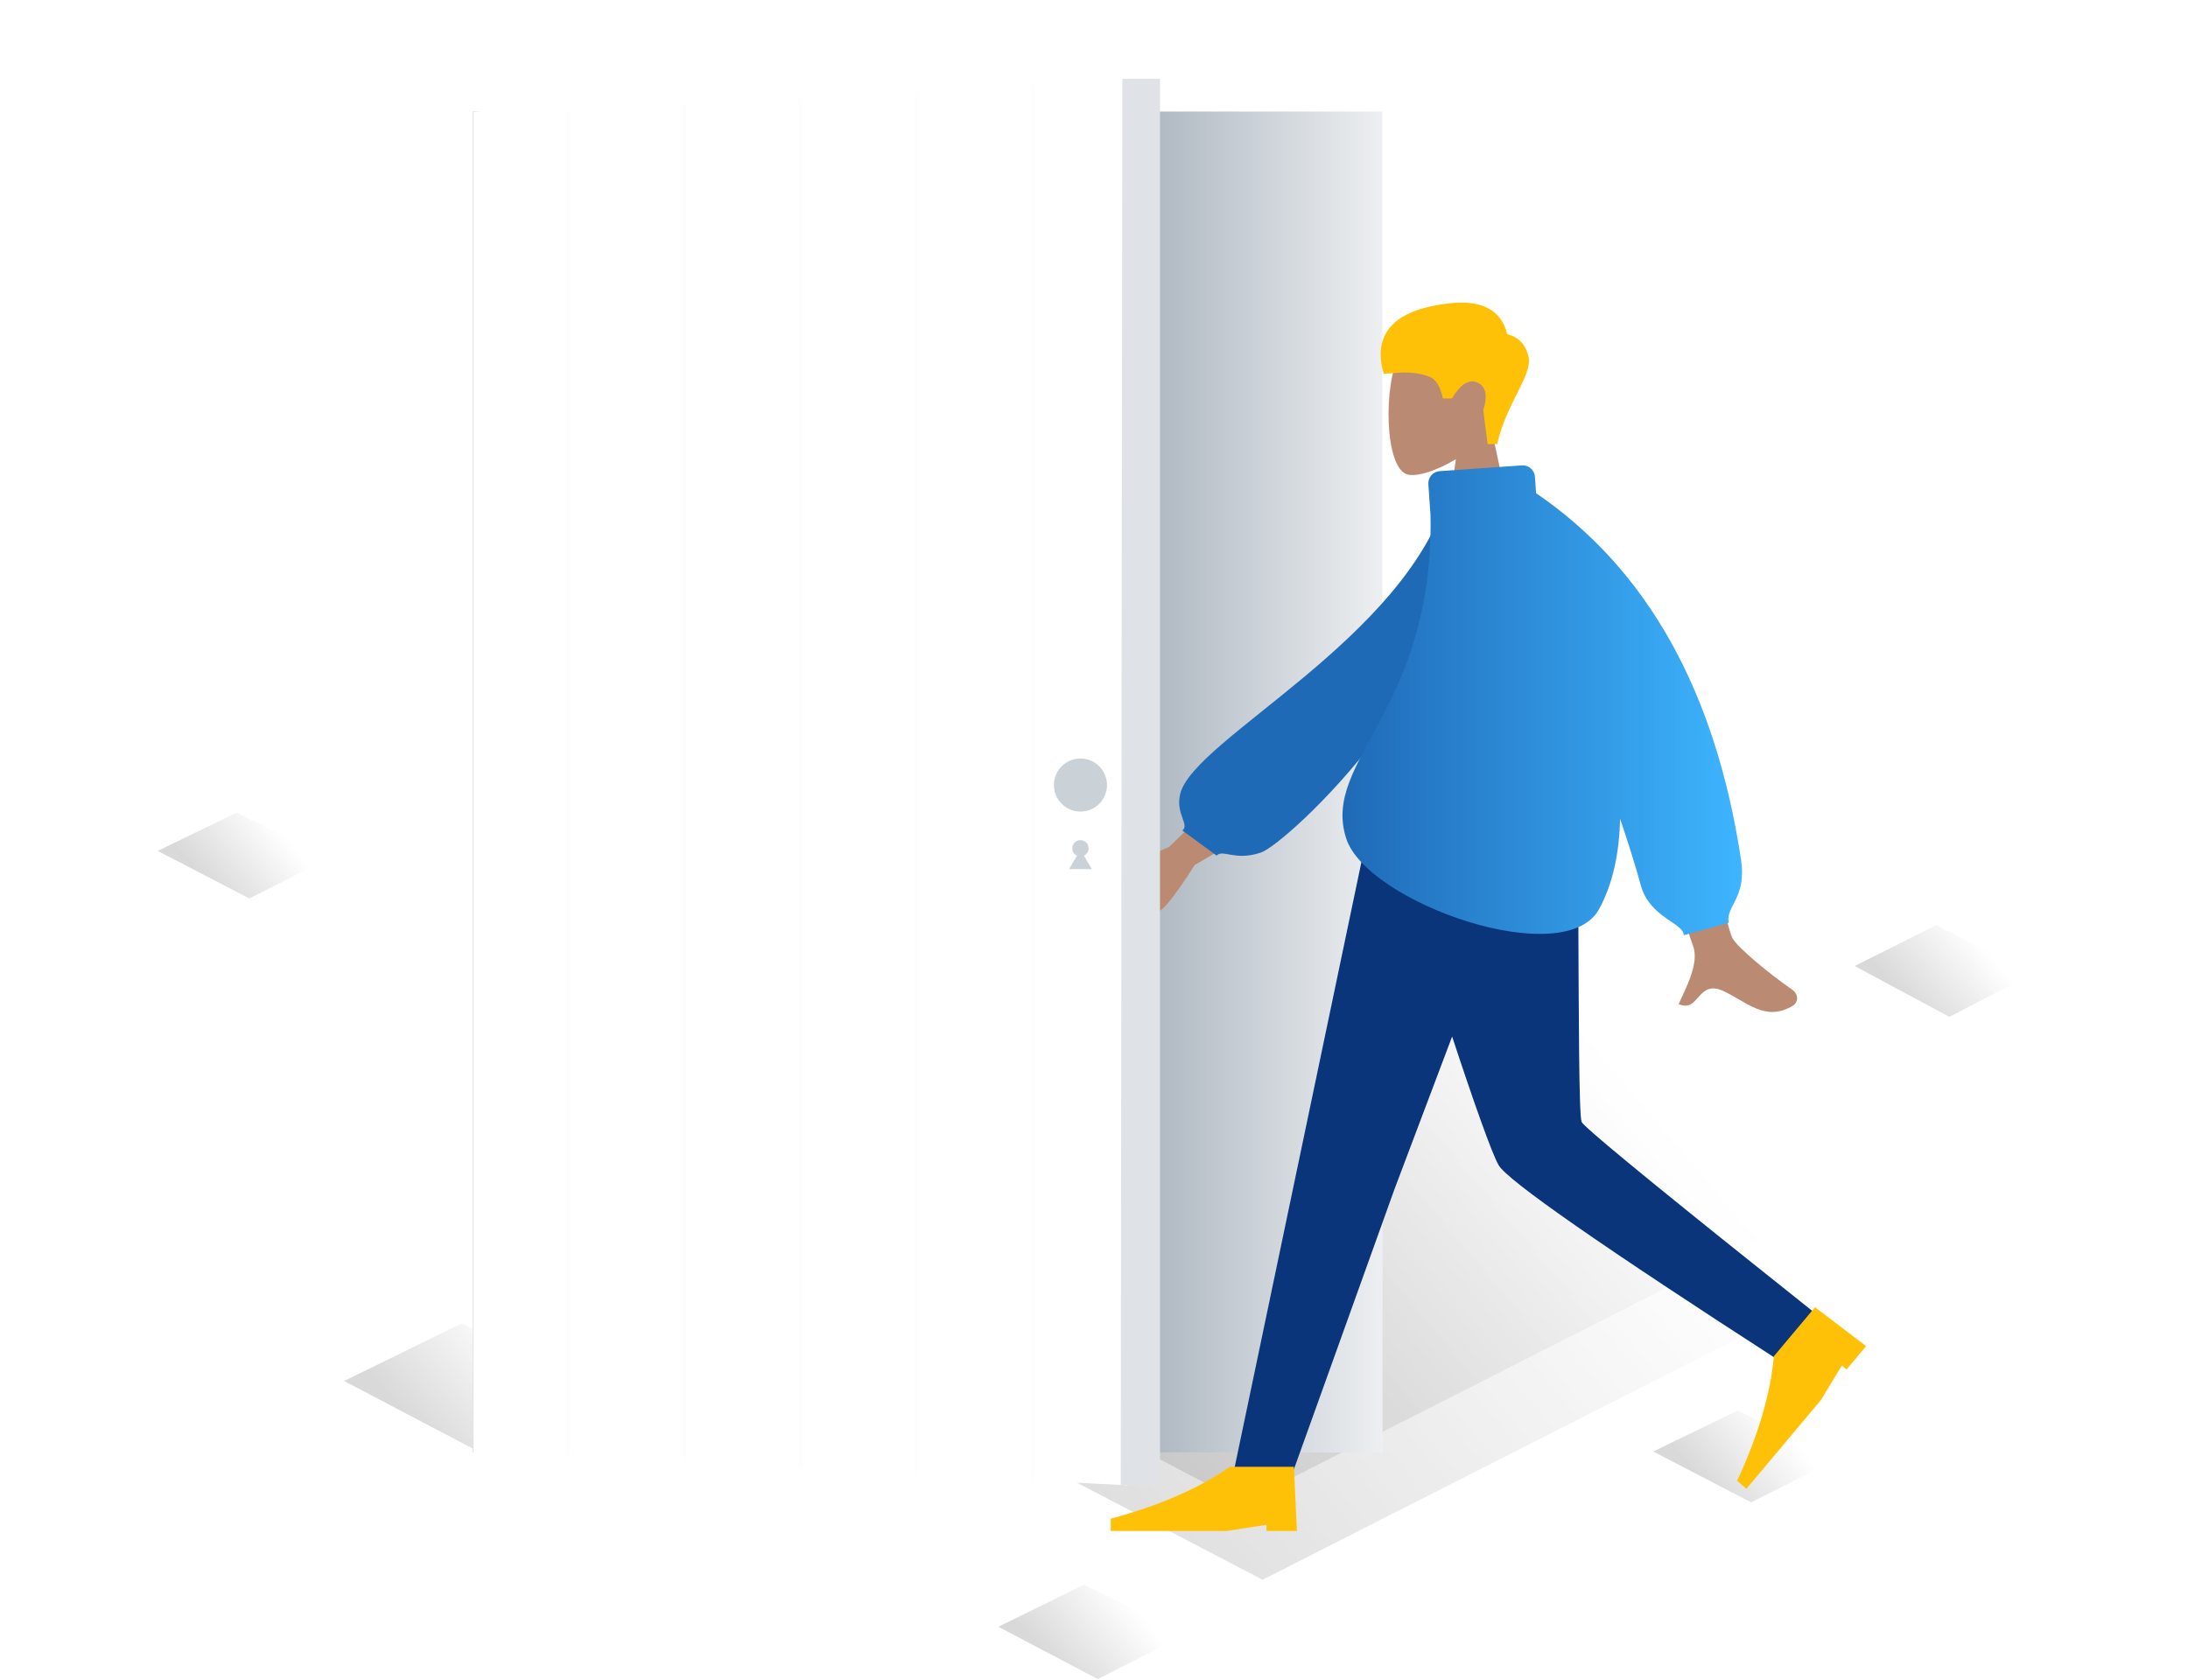 <?xml version="1.0" encoding="UTF-8" standalone="no"?>
<svg
   xmlns:dc="http://purl.org/dc/elements/1.1/"
   xmlns:cc="http://creativecommons.org/ns#"
   xmlns:rdf="http://www.w3.org/1999/02/22-rdf-syntax-ns#"
   xmlns:svg="http://www.w3.org/2000/svg"
   xmlns="http://www.w3.org/2000/svg"
   xmlns:xlink="http://www.w3.org/1999/xlink"
   xmlns:sodipodi="http://sodipodi.sourceforge.net/DTD/sodipodi-0.dtd"
   xmlns:inkscape="http://www.inkscape.org/namespaces/inkscape"
   width="444px"
   height="341px"
   viewBox="0 0 444 341"
   version="1.1"
   id="svg123"
   sodipodi:docname="illustration_login.svg"
   inkscape:version="1.0.2 (e86c870879, 2021-01-15, custom)">
  <sodipodi:namedview
     pagecolor="#ffffff"
     bordercolor="#666666"
     borderopacity="1"
     objecttolerance="10"
     gridtolerance="10"
     guidetolerance="10"
     inkscape:pageopacity="0"
     inkscape:pageshadow="2"
     inkscape:window-width="1920"
     inkscape:window-height="1017"
     id="namedview125"
     showgrid="false"
     inkscape:zoom="2.3873874"
     inkscape:cx="222"
     inkscape:cy="170.5"
     inkscape:window-x="-8"
     inkscape:window-y="-8"
     inkscape:window-maximized="1"
     inkscape:current-layer="Bottom/Skinny-Jeans-1" />
  <title
     id="title2">__🥭Illustrations/ illustration_login</title>
  <defs
     id="defs67">
    <filter
       id="filter-1">
      <feColorMatrix
         in="SourceGraphic"
         type="matrix"
         values="0 0 0 0 0.569 0 0 0 0 0.62 0 0 0 0 0.671 0 0 0 1 0"
         id="feColorMatrix4" />
    </filter>
    <linearGradient
       x1="19.496%"
       y1="59.931%"
       x2="77.479%"
       y2="34.841%"
       id="linearGradient-2">
      <stop
         stop-color="#000000"
         offset="0%"
         id="stop7" />
      <stop
         stop-color="#000000"
         stop-opacity="0"
         offset="100%"
         id="stop9" />
    </linearGradient>
    <linearGradient
       x1="19.496%"
       y1="59.696%"
       x2="77.479%"
       y2="35.2%"
       id="linearGradient-3">
      <stop
         stop-color="#000000"
         offset="0%"
         id="stop12" />
      <stop
         stop-color="#000000"
         stop-opacity="0"
         offset="100%"
         id="stop14" />
    </linearGradient>
    <linearGradient
       x1="19.496%"
       y1="59.696%"
       x2="77.479%"
       y2="35.2%"
       id="linearGradient-4">
      <stop
         stop-color="#000000"
         offset="0%"
         id="stop17" />
      <stop
         stop-color="#000000"
         stop-opacity="0"
         offset="100%"
         id="stop19" />
    </linearGradient>
    <linearGradient
       x1="19.496%"
       y1="59.931%"
       x2="77.479%"
       y2="34.841%"
       id="linearGradient-5">
      <stop
         stop-color="#000000"
         offset="0%"
         id="stop22" />
      <stop
         stop-color="#000000"
         stop-opacity="0"
         offset="100%"
         id="stop24" />
    </linearGradient>
    <linearGradient
       x1="19.496%"
       y1="60.353%"
       x2="77.479%"
       y2="34.197%"
       id="linearGradient-6">
      <stop
         stop-color="#000000"
         offset="0%"
         id="stop27" />
      <stop
         stop-color="#000000"
         stop-opacity="0"
         offset="100%"
         id="stop29" />
    </linearGradient>
    <linearGradient
       x1="19.496%"
       y1="59.856%"
       x2="77.479%"
       y2="34.955%"
       id="linearGradient-7">
      <stop
         stop-color="#000000"
         offset="0%"
         id="stop32" />
      <stop
         stop-color="#000000"
         stop-opacity="0"
         offset="100%"
         id="stop34" />
    </linearGradient>
    <linearGradient
       x1="19.496%"
       y1="59.856%"
       x2="77.479%"
       y2="34.955%"
       id="linearGradient-8">
      <stop
         stop-color="#000000"
         offset="0%"
         id="stop37" />
      <stop
         stop-color="#000000"
         stop-opacity="0"
         offset="100%"
         id="stop39" />
    </linearGradient>
    <filter
       x="-27.1%"
       y="-25.9%"
       width="154.2%"
       height="151.9%"
       filterUnits="objectBoundingBox"
       id="filter-9">
      <feOffset
         dx="16"
         dy="16"
         in="SourceAlpha"
         result="shadowOffsetOuter1"
         id="feOffset42" />
      <feGaussianBlur
         stdDeviation="12"
         in="shadowOffsetOuter1"
         result="shadowBlurOuter1"
         id="feGaussianBlur44" />
      <feColorMatrix
         values="0 0 0 0 0.129   0 0 0 0 0.169   0 0 0 0 0.212  0 0 0 0.24 0"
         type="matrix"
         in="shadowBlurOuter1"
         result="shadowMatrixOuter1"
         id="feColorMatrix46" />
      <feMerge
         id="feMerge52">
        <feMergeNode
           in="shadowMatrixOuter1"
           id="feMergeNode48" />
        <feMergeNode
           in="SourceGraphic"
           id="feMergeNode50" />
      </feMerge>
    </filter>
    <linearGradient
       x1="107.139%"
       y1="50%"
       x2="62.776%"
       y2="50%"
       id="linearGradient-10">
      <stop
         stop-color="#919EAB"
         stop-opacity="0"
         offset="0%"
         id="stop55" />
      <stop
         stop-color="#919EAB"
         offset="100%"
         id="stop57" />
    </linearGradient>
    <rect
       id="path-11"
       x="0"
       y="6.638"
       width="184.53"
       height="272.166" />
    <linearGradient
       x1="49.756%"
       y1="25.546%"
       x2="51.61%"
       y2="100.936%"
       id="linearGradient-12">
      <stop
         stop-color="#00AB55"
         offset="0%"
         id="stop61"
         style="stop-color:#3eb5ff;stop-opacity:1" />
      <stop
         stop-color="#007B55"
         offset="100%"
         id="stop63"
         style="stop-color:#1f6ab7;stop-opacity:1" />
    </linearGradient>
    <polygon
       id="path-13"
       points="0 278.805 0 6.638 132.755 0.025 132.755 285.468" />
    <linearGradient
       inkscape:collect="always"
       xlink:href="#linearGradient-12"
       id="linearGradient958"
       x1="11.63"
       y1="48.069"
       x2="92.713"
       y2="48.069"
       gradientUnits="userSpaceOnUse" />
  </defs>
  <g
     id="__🥭Illustrations/-illustration_login"
     stroke="none"
     stroke-width="1"
     fill="none"
     fill-rule="evenodd">
    <g
       id="Group"
       transform="translate(32,130)"
       opacity="0.64">
      <g
         id="🎨shape"
         filter="url(#filter-1)">
        <g
           id="g84">
          <polygon
             id="path"
             fill="url(#linearGradient-2)"
             opacity="0.231"
             points="37.828,150.304 61.722,138.592 89.757,152.52 65.545,164.866 " />
          <polygon
             id="polygon70"
             fill="url(#linearGradient-3)"
             opacity="0.231"
             points="0,42.704 16.038,34.936 34.855,44.174 18.604,52.361 " />
          <polygon
             id="polygon72"
             fill="url(#linearGradient-4)"
             opacity="0.231"
             points="303.478,164.614 320.622,156.311 340.737,166.185 323.365,174.938 " />
          <polygon
             id="polygon74"
             fill="url(#linearGradient-5)"
             opacity="0.231"
             points="170.577,200.187 187.995,191.648 208.433,201.802 190.782,210.802 " />
          <polygon
             id="polygon76"
             fill="url(#linearGradient-6)"
             opacity="0.231"
             points="344.343,66.073 360.933,57.769 380.4,67.644 363.588,76.396 " />
          <polygon
             id="polygon78"
             fill="#19bb56"
             opacity="0.04"
             points="228.2,6.303 241.059,-3.8026725e-14 256.146,7.495 243.116,14.139 " />
          <polygon
             id="polygon80"
             fill="url(#linearGradient-7)"
             opacity="0.231"
             points="64.321,93.436 198.705,27.811 356.381,105.851 220.206,175.023 " />
          <polygon
             id="polygon82"
             fill="url(#linearGradient-8)"
             opacity="0.231"
             points="68.312,109.058 202.695,43.434 360.372,121.474 224.196,190.645 " />
        </g>
      </g>
    </g>
    <g
       id="#gr"
       filter="url(#filter-9)"
       transform="translate(80)">
      <g
         id="-bg">
        <use
           fill="#ffffff"
           xlink:href="#path-11"
           id="use88"
           x="0"
           y="0"
           width="100%"
           height="100%" />
        <use
           fill="url(#linearGradient-10)"
           xlink:href="#path-11"
           id="use90"
           x="0"
           y="0"
           width="100%"
           height="100%" />
      </g>
      <g
         id="Humaaan"
         transform="matrix(-1,0,0,1,283.433,45.14)">
        <g
           id="Head/Front"
           transform="translate(68.723)">
          <g
             id="Head"
             transform="translate(2.921,4.622)"
             fill="#ba8b72">
            <path
               d="m 23.631,5.665 c 3.59,6.699 3.163,23.691 -1.476,24.888 -1.85,0.477 -5.792,-0.692 -9.804,-3.113 l 2.518,17.834 H 0 L 5.118,21.39 C 2.264,18.035 0.332,13.925 0.655,9.319 1.585,-3.954 20.041,-1.034 23.631,5.665 Z"
               id="path93" />
          </g>
          <path
             d="M 6.897,29 C 5.031,20.689 -0.286,15.023 0.526,11.309 1.068,8.832 2.51,7.292 4.854,6.688 6.067,1.779 9.977,-0.31 16.585,0.423 26.496,1.523 32.546,5.644 29.933,14.711 c -2.402,0 -5.301,-0.869 -9.31,0.62 -1.272,0.473 -2.182,1.938 -2.729,4.397 H 16.083 C 14.325,16.81 12.591,15.738 10.882,16.512 9.173,17.285 8.784,19.164 9.717,22.147 L 8.824,29 Z"
             id="Hair"
             fill="#ffc107" />
        </g>
        <g
           id="Bottom/Skinny-Jeans-1"
           transform="translate(0,101.371)">
          <path
             d="m 100.559,0 28.7,137.062 h -11.905 L 96.475,78.905 84.761,47.878 C 80.378,61.201 76.619,71.809 75.312,74.008 73.443,77.151 54.235,90.52 17.686,114.115 v 0 L 11.55,103.669 C 39.256,81.607 54.698,69.018 57.876,65.9 l 0.194,-0.194 c 0.234,-0.24 0.371,-0.405 0.411,-0.495 0.558,-1.249 0.575,-21.534 0.678,-42.969 l 0.009,-1.74 C 59.202,13.536 59.248,6.498 59.325,0 v 0 z"
             id="Combined-Shape"
             fill="#005249"
             style="fill:#0b357a;fill-opacity:1" />
          <g
             id="Left-Shoe"
             transform="rotate(50,-103.842,62.916)"
             fill="#ffc107">
            <path
               d="M 0,13.523 0.62,0.499 H 13.63 C 19.799,4.84 27.852,8.354 37.791,11.042 v 2.481 H 14.249 L 6.195,12.282 v 1.24 z"
               id="Shoe" />
          </g>
          <g
             id="Right-Shoe"
             transform="translate(116.249,134.703)"
             fill="#ffc107">
            <path
               d="M 0,13.523 0.62,0.499 H 13.63 C 19.799,4.84 27.852,8.354 37.791,11.042 v 2.481 H 14.249 L 6.195,12.282 v 1.24 z"
               id="path101" />
          </g>
        </g>
        <g
           id="Body/Long-Sleeve-1"
           transform="translate(14.293,32.932)">
          <path
             d="m 24.497,45.151 13.566,0.051 C 27.73,78.713 22.246,96.259 21.609,97.839 c -1.434,3.556 1.6,8.973 2.897,11.884 -4.225,1.893 -3.775,-5.117 -9.105,-2.634 -4.865,2.266 -8.566,6.371 -14.186,2.899 -0.691,-0.427 -1.448,-2.034 0.381,-3.29 4.558,-3.129 11.127,-8.605 12.015,-10.408 1.21,-2.458 4.839,-19.505 10.886,-51.14 z m 85.819,15.511 17.55,17.139 c 5.106,2.18 9.29,4.588 12.552,7.223 0.094,0.113 0.188,0.239 0.275,0.372 l 0.084,0.135 c 0.523,0.886 0.586,1.947 -2.278,1.317 -0.187,-0.041 -0.374,-0.082 -0.561,-0.122 l -0.562,-0.118 c -3.085,-0.638 -6.062,-1.041 -6.641,-0.039 -0.649,1.123 1.263,2.845 0.064,4.315 -0.799,0.98 -3.487,-2.138 -8.063,-9.354 l -18.25,-10.771 z"
             id="Skin"
             fill="#ba8b72" />
          <path
             d="m 62.779,9.341 5.257,-1.383 C 79.045,36.972 124.014,53.471 127.639,64.36 c 1.329,3.993 -1.422,6.312 0.201,7.421 l -6.492,5.69 c -1.295,-1.269 -3.582,1.46 -8.97,0.162 C 106.989,76.337 65.861,44.567 62.779,9.341 Z"
             id="Clothes-Back"
             fill="#007b55"
             transform="rotate(5,95.397,42.976)"
             style="fill:#1f6ab7;fill-opacity:1" />
          <path
             d="M 56.306,0.391 72.993,1.559 c 1.365,0.096 2.394,1.28 2.299,2.645 L 74.847,10.57 C 74.218,50.128 97.06,60.215 91.974,76.079 87.774,89.176 47.579,103.256 40.623,90.417 37.807,85.22 36.53,78.934 36.385,72.099 c -1.777,5.251 -3.184,9.771 -4.218,13.561 -1.784,6.537 -8.701,7.576 -8.701,10.094 v 0 l -9.113,-2.518 C 14.971,89.815 10.675,88.149 11.827,80.506 16.988,46.261 30.855,21.438 53.427,6.037 L 53.662,2.69 c 0.095,-1.365 1.279,-2.395 2.644,-2.299 z"
             id="Clothes-Front"
             fill="url(#linearGradient-12)"
             fill-rule="nonzero"
             style="mix-blend-mode:normal;fill:url(#linearGradient958);fill-opacity:1" />
        </g>
      </g>
      <g
         id="-block">
        <mask
           id="mask-14"
           fill="#ffffff">
          <use
             xlink:href="#path-13"
             id="use110"
             x="0"
             y="0"
             width="100%"
             height="100%" />
        </mask>
        <use
           id="use113"
           fill="#ffffff"
           xlink:href="#path-13"
           x="0"
           y="0"
           width="100%"
           height="100%" />
        <path
           d="M 114.058,1.288 V 284.976 h -0.828 V 1.288 Z M 90.452,2.531 V 284.628 H 89.624 V 2.531 Z M 66.846,3.773 V 282.905 H 66.018 V 3.773 Z M 43.24,5.016 V 281.315 H 42.412 V 5.016 Z M 19.634,6.673 V 280.486 H 18.806 V 6.673 Z"
           id="path115"
           fill="#919eab"
           opacity="0.12"
           mask="url(#mask-14)" />
      </g>
      <polygon
         id="Path"
         fill="#dfe3e8"
         points="139.393,0 139.393,285.443 131.428,285.418 131.742,0 " />
      <path
         d="m 123.25,154.525 c 0.915,0 1.657,0.742 1.657,1.657 0,0.658 -0.383,1.226 -0.939,1.494 l 0.43,0.743 1.151,1.988 h -4.597 l 1.151,-1.988 0.43,-0.743 c -0.556,-0.267 -0.939,-0.836 -0.939,-1.494 0,-0.915 0.742,-1.657 1.657,-1.657 z m 0,-16.568 c 2.973,0 5.384,2.411 5.384,5.385 0,2.974 -2.41,5.385 -5.384,5.385 -2.973,0 -5.384,-2.411 -5.384,-5.385 0,-2.974 2.41,-5.385 5.384,-5.385 z"
         id="path119"
         fill="#919eab"
         opacity="0.48" />
    </g>
  </g>
</svg>
